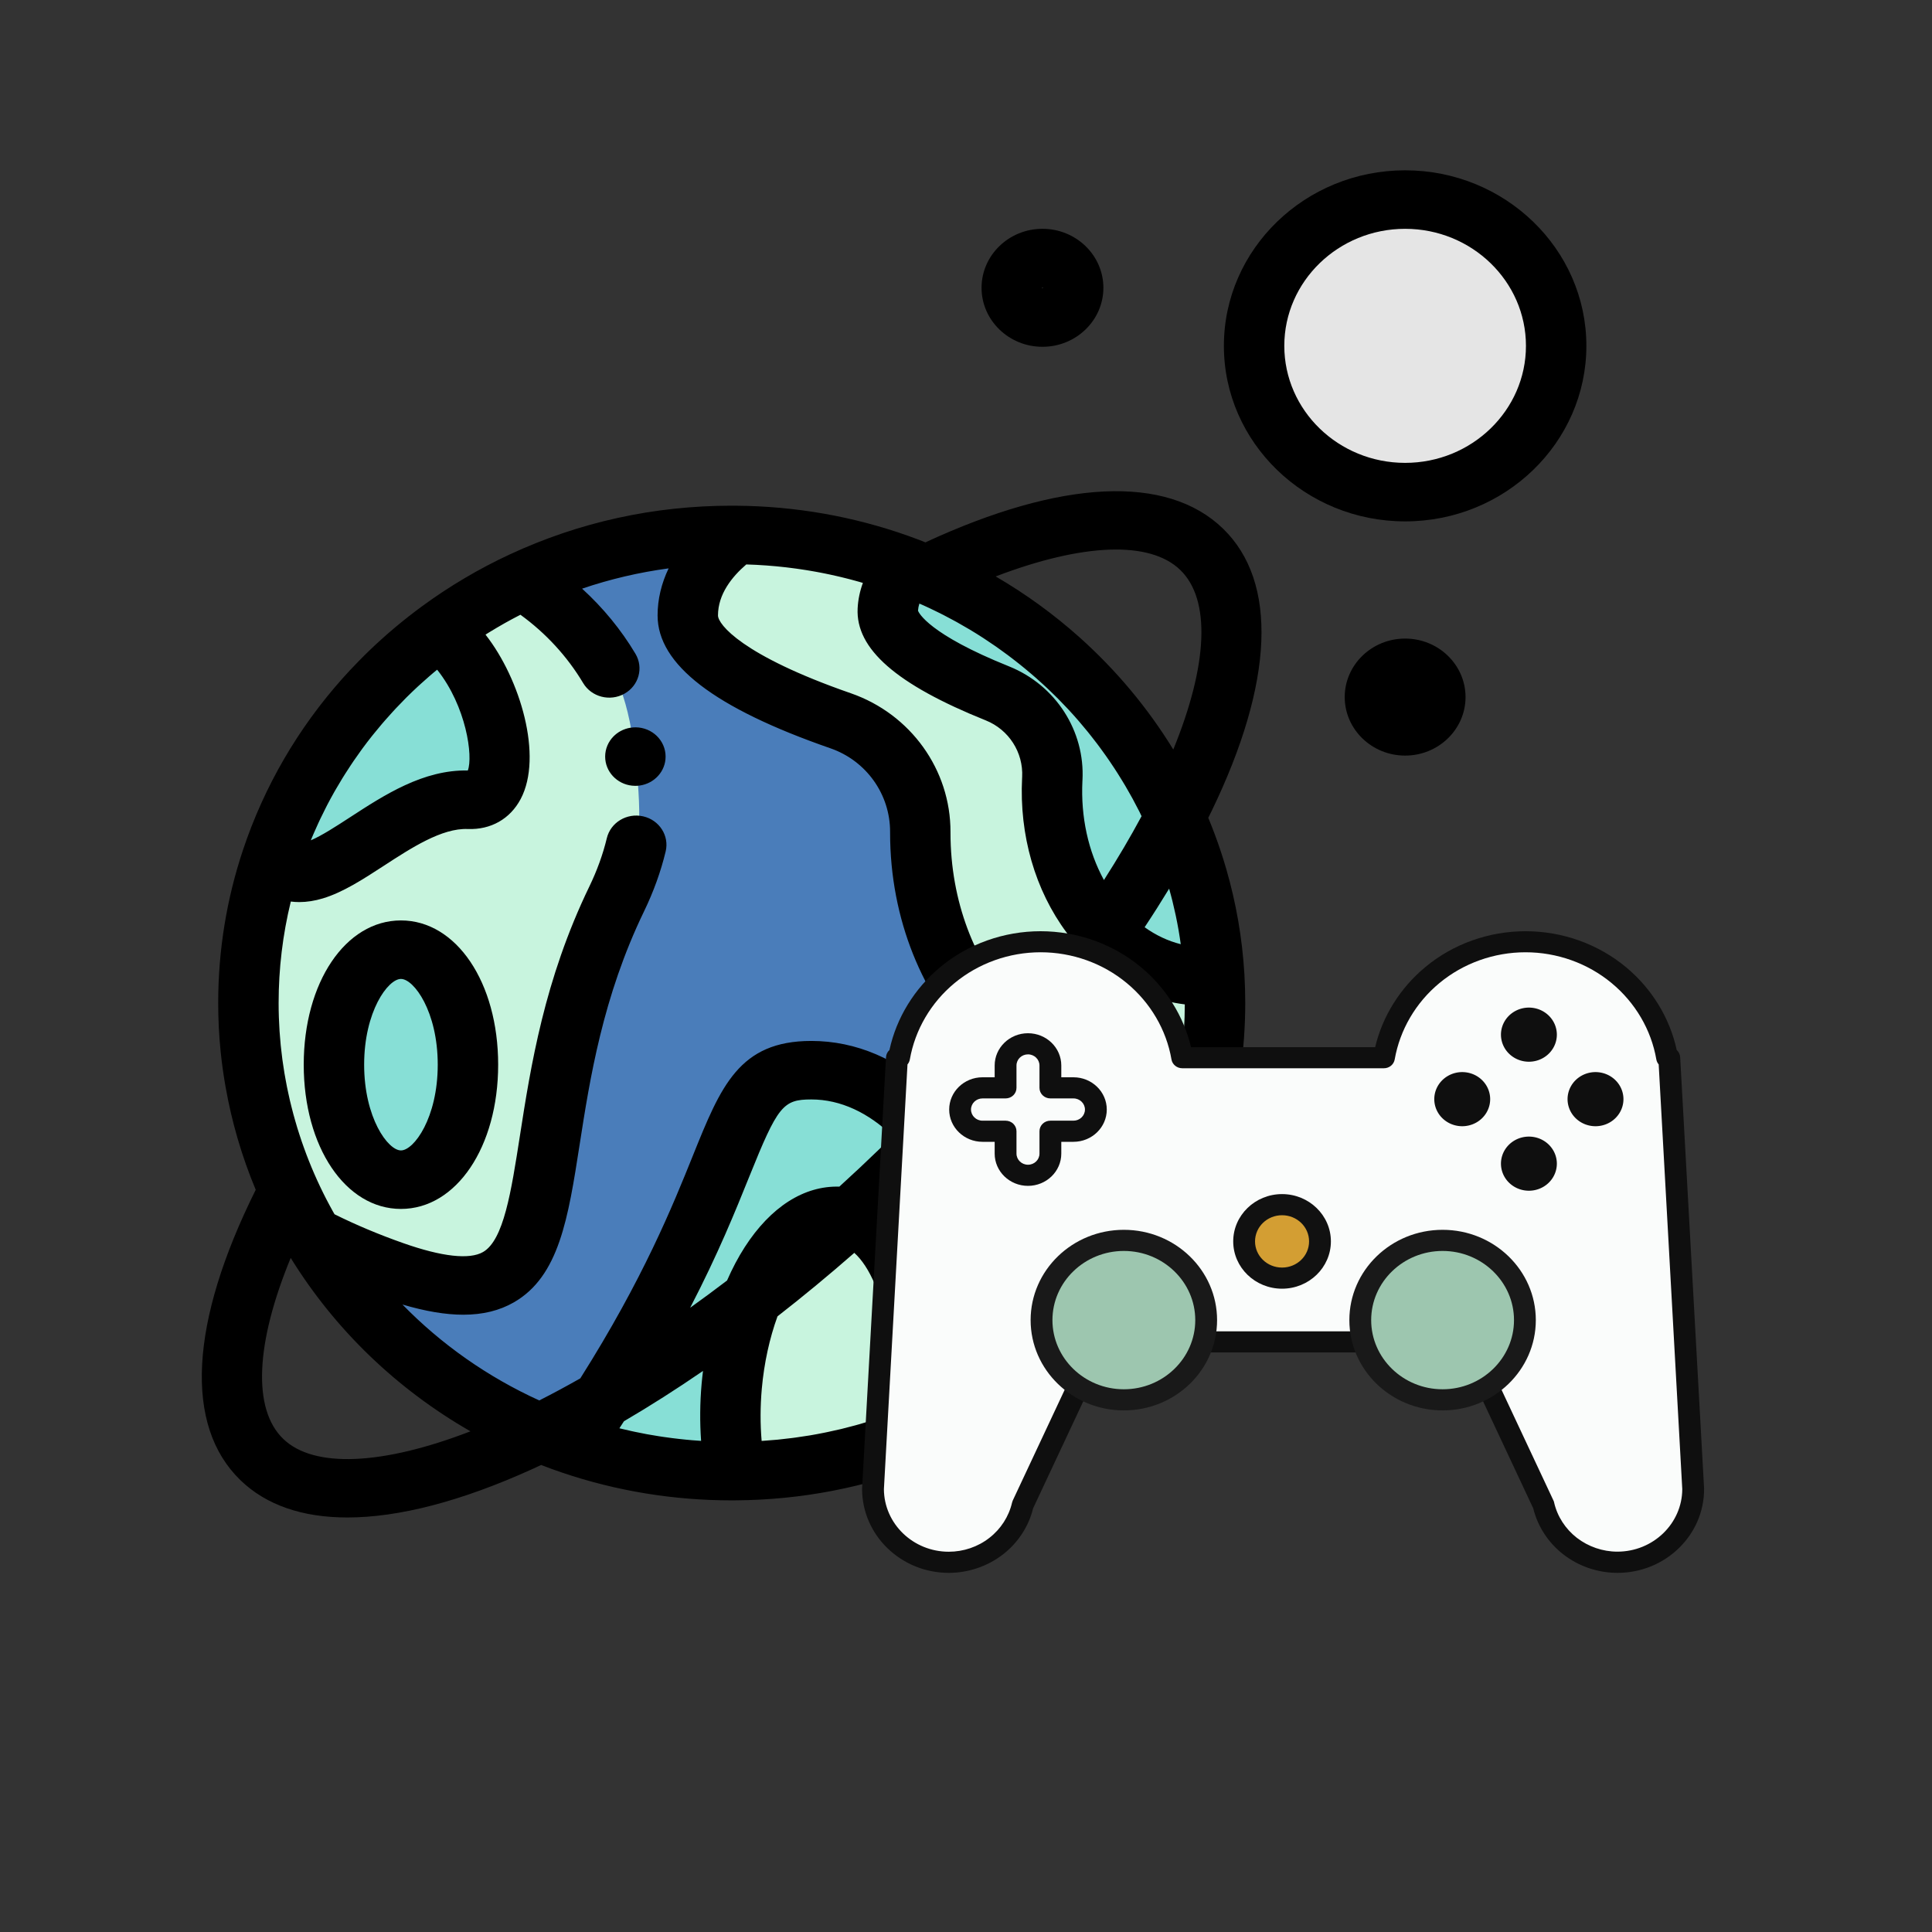 <svg xmlns="http://www.w3.org/2000/svg" xmlns:xlink="http://www.w3.org/1999/xlink" version="1.1" width="100" height="100" viewBox="0 0 100 100" xml:space="preserve">
<rect x="0" y="0" width="100" height="100" fill="#333333" stroke="none"/>
<desc>Created with Fabric.js 3.5.0</desc>
<defs>
</defs>
<rect x="0" y="0" width="100%" height="100%" fill="rgba(255,255,255,0)"/>
<g transform="matrix(0.127 0 0 0.123 50.002 49.982)" id="987317">
<g style="" vector-effect="non-scaling-stroke">
		<g transform="matrix(1 0 0 1 -450 -450)">
<rect style="stroke: none; stroke-width: 1; stroke-dasharray: none; stroke-linecap: butt; stroke-dashoffset: 0; stroke-linejoin: miter; stroke-miterlimit: 4; is-custom-font: none; font-file-url: none; fill: rgb(255,255,255); fill-rule: nonzero; opacity: 1;" x="-50" y="-50" rx="0" ry="0" width="100" height="100"/>
</g>
		<g transform="matrix(1.107 0 0 1.107 178.947 -260.823)" id="SVGRepo_iconCarrier">
<circle style="stroke: none; stroke-width: 1; stroke-dasharray: none; stroke-linecap: butt; stroke-dashoffset: 0; stroke-linejoin: miter; stroke-miterlimit: 4; is-custom-font: none; font-file-url: none; fill: rgb(229,229,229); fill-rule: nonzero; opacity: 1;" vector-effect="non-scaling-stroke" cx="0" cy="0" r="55.606"/>
</g>
		<g transform="matrix(1.107 0 0 1.107 -95.497 15.733)" id="SVGRepo_iconCarrier">
<path style="stroke: none; stroke-width: 1; stroke-dasharray: none; stroke-linecap: butt; stroke-dashoffset: 0; stroke-linejoin: miter; stroke-miterlimit: 4; is-custom-font: none; font-file-url: none; fill: rgb(74,125,186); fill-rule: nonzero; opacity: 1;" vector-effect="non-scaling-stroke" transform=" translate(-196.281, -316.437)" d="M 374.221 316.438 c 0 8.5 -0.598 16.872 -1.747 25.057 c -7.231 51.303 -36.34 95.578 -77.598 123.085 c -9.811 6.544 -20.31 12.14 -31.365 16.653 c -20.35 8.314 -42.592 12.965 -65.902 13.135 c -0.445 0.008 -0.882 0.008 -1.327 0.008 c -20.584 0 -40.352 -3.494 -58.745 -9.925 c -40.587 -14.186 -74.468 -42.673 -95.602 -79.418 c -15.011 -26.085 -23.593 -56.342 -23.593 -88.597 c 0 -19.129 3.017 -37.553 8.606 -54.822 c 11.331 -35.037 33.242 -65.319 61.972 -87.085 c 9.455 -7.174 19.655 -13.418 30.46 -18.602 c 23.278 -11.169 49.362 -17.43 76.902 -17.43 c 0.494 0 0.995 0 1.488 0.008 c 22.339 0.178 43.709 4.481 63.362 12.181 c 63.176 24.742 108.77 84.554 112.798 155.495 C 374.124 309.579 374.221 312.992 374.221 316.438 z" stroke-linecap="round"/>
</g>
		<g transform="matrix(1.107 0 0 1.107 -73.061 128.406)" id="SVGRepo_iconCarrier">
<path style="stroke: none; stroke-width: 1; stroke-dasharray: none; stroke-linecap: butt; stroke-dashoffset: 0; stroke-linejoin: miter; stroke-miterlimit: 4; is-custom-font: none; font-file-url: none; fill: rgb(135,223,214); fill-rule: nonzero; opacity: 1;" vector-effect="non-scaling-stroke" transform=" translate(-216.538, -418.17)" d="M 295.539 449.739 c 0 5.039 -0.227 9.989 -0.663 14.842 c -9.811 6.544 -20.31 12.14 -31.365 16.653 c -20.35 8.314 -42.592 12.965 -65.902 13.135 c -0.445 0.008 -0.882 0.008 -1.327 0.008 c -20.584 0 -40.352 -3.494 -58.745 -9.925 c 69.016 -103.665 52.112 -142.49 88.04 -142.49 C 264.222 341.964 295.539 390.217 295.539 449.739 z" stroke-linecap="round"/>
</g>
		<g transform="matrix(1.107 0 0 1.107 -5.918 -64.879)" id="SVGRepo_iconCarrier">
<path style="stroke: none; stroke-width: 1; stroke-dasharray: none; stroke-linecap: butt; stroke-dashoffset: 0; stroke-linejoin: miter; stroke-miterlimit: 4; is-custom-font: none; font-file-url: none; fill: rgb(200,244,222); fill-rule: nonzero; opacity: 1;" vector-effect="non-scaling-stroke" transform=" translate(-277.163, -243.649)" d="M 374.221 316.438 c 0 8.5 -0.598 16.872 -1.747 25.057 c -9.075 4.699 -19.023 7.296 -29.457 7.296 c -42.698 0 -77.315 -43.457 -77.315 -97.058 v -0.339 c 0.057 -18.869 -11.526 -35.863 -29.288 -42.236 c -25.567 -9.164 -56.31 -23.698 -56.31 -40.061 c 0 -11.509 6.584 -22.121 17.665 -30.59 c 22.339 0.178 43.709 4.481 63.362 12.181 c 63.176 24.742 108.77 84.554 112.798 155.495 C 374.124 309.579 374.221 312.992 374.221 316.438 z" stroke-linecap="round"/>
</g>
		<g transform="matrix(1.107 0 0 1.107 -57.262 159.055)" id="SVGRepo_iconCarrier">
<path style="stroke: none; stroke-width: 1; stroke-dasharray: none; stroke-linecap: butt; stroke-dashoffset: 0; stroke-linejoin: miter; stroke-miterlimit: 4; is-custom-font: none; font-file-url: none; fill: rgb(200,244,222); fill-rule: nonzero; opacity: 1;" vector-effect="non-scaling-stroke" transform=" translate(-230.802, -445.842)" d="M 265.322 468.026 c -0.388 4.537 -1.003 8.954 -1.812 13.208 c -20.35 8.314 -42.592 12.965 -65.902 13.135 c -1.787 -9.738 -2.321 -20.747 -1.327 -32.305 c 3.227 -37.375 21.296 -66.33 40.36 -64.681 C 255.706 399.026 268.549 430.658 265.322 468.026 z" stroke-linecap="round"/>
</g>
		<g transform="matrix(1.107 0 0 1.107 -212.858 -13.682)" id="SVGRepo_iconCarrier">
<path style="stroke: none; stroke-width: 1; stroke-dasharray: none; stroke-linecap: butt; stroke-dashoffset: 0; stroke-linejoin: miter; stroke-miterlimit: 4; is-custom-font: none; font-file-url: none; fill: rgb(200,244,222); fill-rule: nonzero; opacity: 1;" vector-effect="non-scaling-stroke" transform=" translate(-90.312, -289.876)" d="M 151.2 189.23 c -7.83 -13.559 -18.897 -25.013 -31.821 -33.302 c -10.805 5.185 -21.005 11.429 -30.46 18.604 c -28.729 21.765 -50.64 52.047 -61.972 87.086 c -5.59 17.268 -8.606 35.694 -8.606 54.822 c 0 32.255 8.581 62.513 23.594 88.597 c 9.56 5.112 19.541 9.464 29.651 13.135 c 76.166 27.671 39.802 -50.55 82.369 -141.364 c 3.228 -6.888 5.592 -13.747 7.171 -20.513 c 0 0 2.798 -5.886 -0.307 -33.5 S 151.2 189.23 151.2 189.23 z" stroke-linecap="round"/>
</g>
		<g transform="matrix(1.107 0 0 1.107 34.695 -81.652)" id="SVGRepo_iconCarrier">
<path style="stroke: none; stroke-width: 1; stroke-dasharray: none; stroke-linecap: butt; stroke-dashoffset: 0; stroke-linejoin: miter; stroke-miterlimit: 4; is-custom-font: none; font-file-url: none; fill: rgb(135,223,214); fill-rule: nonzero; opacity: 1;" vector-effect="non-scaling-stroke" transform=" translate(-313.833, -228.503)" d="M 373.93 306.182 c -1.901 0.146 -3.818 0.178 -5.751 0.081 c -31.706 -1.545 -55.824 -35.07 -53.883 -74.864 l 0.017 -0.259 c 0.728 -14.009 -7.255 -27.039 -20.213 -32.417 c -18.651 -7.733 -40.951 -19.638 -40.352 -31.794 c 0.291 -5.945 2.928 -11.453 7.384 -16.241 C 324.309 175.428 369.902 235.241 373.93 306.182 z" stroke-linecap="round"/>
</g>
		<g transform="matrix(1.107 0 0 1.107 -236.596 -90.246)" id="SVGRepo_iconCarrier">
<path style="stroke: none; stroke-width: 1; stroke-dasharray: none; stroke-linecap: butt; stroke-dashoffset: 0; stroke-linejoin: miter; stroke-miterlimit: 4; is-custom-font: none; font-file-url: none; fill: rgb(135,223,214); fill-rule: nonzero; opacity: 1;" vector-effect="non-scaling-stroke" transform=" translate(-68.878, -220.743)" d="M 99.579 239.171 c -29.207 -1.189 -56.803 42.673 -72.632 22.445 c 11.331 -35.037 33.242 -65.319 61.972 -87.085 c 2.637 2.402 5.145 5.104 7.473 8.081 C 112.222 202.839 117.43 239.907 99.579 239.171 z" stroke-linecap="round"/>
</g>
		<g transform="matrix(1.107 0 0 1.107 -230.307 41.67)" id="SVGRepo_iconCarrier">
<ellipse style="stroke: none; stroke-width: 1; stroke-dasharray: none; stroke-linecap: butt; stroke-dashoffset: 0; stroke-linejoin: miter; stroke-miterlimit: 4; is-custom-font: none; font-file-url: none; fill: rgb(135,223,214); fill-rule: nonzero; opacity: 1;" vector-effect="non-scaling-stroke" cx="0" cy="0" rx="24.667" ry="43.718"/>
</g>
		<g transform="matrix(1.107 0 0 1.107 -134.763 -87.977)" id="SVGRepo_iconCarrier">
<path style="stroke: none; stroke-width: 1; stroke-dasharray: none; stroke-linecap: butt; stroke-dashoffset: 0; stroke-linejoin: miter; stroke-miterlimit: 4; is-custom-font: none; font-file-url: none; fill: rgb(0,0,0); fill-rule: nonzero; opacity: 1;" vector-effect="non-scaling-stroke" transform=" translate(-160.825, -222.791)" d="M 160.877 211.668 c -1.232 0.017 -2.48 0.192 -3.679 0.606 c -0.663 0.228 -1.297 0.517 -1.896 0.86 c -0.948 0.54 -1.795 1.211 -2.527 1.98 c -1.905 1.996 -3.075 4.701 -3.075 7.677 c 0 5.734 4.338 10.454 9.912 11.056 c 0.399 0.044 0.802 0.067 1.208 0.067 c 0.542 0 1.09 -0.04 1.638 -0.121 c 5.369 -0.788 9.492 -5.414 9.492 -11.003 C 171.949 216.663 166.997 211.695 160.877 211.668 z" stroke-linecap="round"/>
</g>
		<g transform="matrix(1.107 0 0 1.107 -230.309 41.671)" id="SVGRepo_iconCarrier">
<path style="stroke: none; stroke-width: 1; stroke-dasharray: none; stroke-linecap: butt; stroke-dashoffset: 0; stroke-linejoin: miter; stroke-miterlimit: 4; is-custom-font: none; font-file-url: none; fill: rgb(0,0,0); fill-rule: nonzero; opacity: 1;" vector-effect="non-scaling-stroke" transform=" translate(-74.554, -339.854)" d="M 74.554 285.019 c -20.404 0 -35.79 23.574 -35.79 54.835 c 0 31.262 15.386 54.836 35.79 54.836 s 35.79 -23.574 35.79 -54.836 C 110.346 308.593 94.958 285.019 74.554 285.019 z M 74.554 372.448 c -4.775 0 -13.548 -12.375 -13.548 -32.594 c 0 -20.218 8.771 -32.593 13.548 -32.593 c 4.777 0 13.548 12.375 13.548 32.593 C 88.103 360.073 79.331 372.448 74.554 372.448 z" stroke-linecap="round"/>
</g>
		<g transform="matrix(1.107 0 0 1.107 -95.526 16.281)" id="SVGRepo_iconCarrier">
<path style="stroke: none; stroke-width: 1; stroke-dasharray: none; stroke-linecap: butt; stroke-dashoffset: 0; stroke-linejoin: miter; stroke-miterlimit: 4; is-custom-font: none; font-file-url: none; fill: rgb(0,0,0); fill-rule: nonzero; opacity: 1;" vector-effect="non-scaling-stroke" transform=" translate(-196.256, -316.931)" d="M 377.151 136.085 c -20.638 -20.638 -59.44 -18.743 -109.573 5.234 c -0.799 -0.326 -1.586 -0.672 -2.391 -0.988 c -0.008 -0.003 -0.014 -0.004 -0.022 -0.008 c -1.333 -0.523 -2.671 -1.03 -4.014 -1.519 c -20.252 -7.406 -41.519 -11.246 -63.211 -11.419 c -0.012 0 -0.024 0 -0.036 0 c -0.016 0 -0.031 -0.001 -0.047 -0.001 c -0.004 0 -0.009 0.001 -0.013 0.001 c -0.519 -0.008 -1.045 -0.009 -1.564 -0.009 c -28.605 0 -56.097 6.232 -81.713 18.524 c -11.396 5.468 -22.287 12.119 -32.365 19.765 c -6.807 5.158 -13.215 10.718 -19.197 16.644 c -1.292 1.28 -2.558 2.583 -3.81 3.898 c -1.164 1.222 -2.315 2.453 -3.445 3.703 c -0.934 1.035 -1.857 2.08 -2.768 3.134 c -16.368 18.953 -28.804 40.988 -36.617 65.146 c -6.069 18.751 -9.146 38.348 -9.146 58.246 c 0 6.203 0.305 12.389 0.909 18.531 c 0.439 4.466 1.05 8.907 1.802 13.321 c 2.288 13.419 6.012 26.549 11.107 39.143 c -24.352 50.536 -26.388 89.63 -5.626 110.391 c 9.461 9.461 22.82 14.176 39.37 14.175 c 18.902 -0.001 41.965 -6.153 68.114 -18.417 c 1.068 -0.5 2.142 -1.02 3.216 -1.539 c 2.559 1.023 5.144 1.994 7.755 2.906 c 20.018 6.999 41.017 10.547 62.415 10.547 c 0.444 0 0.881 -0.002 1.323 -0.009 c 0.001 0 0.001 0 0.002 0 c 0.027 0 0.054 0 0.082 0 c 0.018 0 0.037 -0.001 0.054 -0.001 c 0.002 0 0.004 0 0.007 0 c 0.092 -0.001 0.183 -0.004 0.276 -0.006 c 1.42 -0.013 2.838 -0.038 4.254 -0.081 c 0.013 -0.001 0.027 -0.001 0.041 -0.002 c 1.494 -0.047 2.984 -0.11 4.472 -0.191 c 0.032 -0.001 0.064 -0.004 0.097 -0.007 c 2.97 -0.162 5.93 -0.394 8.877 -0.695 c 0.061 -0.006 0.121 -0.014 0.182 -0.021 c 1.428 -0.147 2.853 -0.308 4.275 -0.487 c 0.081 -0.01 0.163 -0.023 0.245 -0.033 c 1.4 -0.178 2.797 -0.369 4.19 -0.579 c 0.206 -0.031 0.409 -0.069 0.615 -0.1 c 1.268 -0.196 2.535 -0.396 3.798 -0.617 c 0.433 -0.076 0.862 -0.163 1.292 -0.242 c 1.034 -0.188 2.07 -0.375 3.101 -0.579 c 0.668 -0.133 1.333 -0.284 2.001 -0.424 c 0.788 -0.167 1.579 -0.326 2.365 -0.502 c 1.078 -0.242 2.15 -0.503 3.223 -0.764 c 0.374 -0.091 0.748 -0.172 1.121 -0.266 c 8.675 -2.165 17.199 -4.954 25.537 -8.362 c 10.418 -4.254 20.502 -9.483 30.035 -15.556 c 1.105 -0.705 2.209 -1.413 3.299 -2.141 c 44.895 -29.934 74.945 -77.604 82.442 -130.794 c 1.23 -8.777 1.855 -17.726 1.855 -26.601 c 0 -3.622 -0.105 -7.285 -0.308 -10.888 c -0.783 -13.779 -3.072 -27.255 -6.728 -40.233 c -1.219 -4.326 -2.589 -8.597 -4.107 -12.806 c -0.758 -2.104 -1.554 -4.194 -2.385 -6.266 c -0.028 -0.069 -0.059 -0.136 -0.087 -0.205 c 0.396 -0.824 0.797 -1.65 1.182 -2.472 C 395.91 194.522 397.417 156.351 377.151 136.085 z M 361.424 151.814 c 11.26 11.26 10.219 35.94 -2.572 68.25 c -9.395 -15.824 -21.063 -30.244 -34.64 -42.76 c -9.381 -8.647 -19.671 -16.378 -30.751 -23.034 C 325.463 141.658 350.17 140.561 361.424 151.814 z M 284.418 449.738 c 0 2.828 -0.078 5.668 -0.231 8.487 c -0.571 0.355 -1.143 0.708 -1.718 1.055 c -0.346 0.209 -0.688 0.421 -1.035 0.627 c -1.102 0.656 -2.212 1.301 -3.33 1.931 c -0.186 0.106 -0.375 0.206 -0.561 0.308 c -0.245 0.137 -0.492 0.268 -0.737 0.404 c 0.731 -17.47 -1.754 -34.112 -7.16 -47.428 c -3.174 -7.818 -7.223 -14.176 -11.945 -18.929 c 3.012 -2.905 6.01 -5.849 8.992 -8.83 c 0.744 -0.745 1.48 -1.492 2.22 -2.24 C 278.493 402.391 284.418 425.171 284.418 449.738 z M 248.036 475.074 c -0.133 0.043 -0.268 0.082 -0.401 0.126 c -1.547 0.5 -3.102 0.972 -4.661 1.427 c -0.426 0.123 -0.853 0.248 -1.28 0.368 c -1.67 0.473 -3.345 0.925 -5.029 1.345 c -0.147 0.037 -0.295 0.069 -0.443 0.106 c -1.566 0.385 -3.137 0.741 -4.713 1.08 c -0.437 0.095 -0.874 0.188 -1.311 0.278 c -1.699 0.35 -3.402 0.683 -5.112 0.981 c -0.146 0.024 -0.294 0.046 -0.439 0.07 c -1.597 0.274 -3.2 0.518 -4.805 0.745 c -0.438 0.061 -0.877 0.122 -1.316 0.181 c -1.728 0.229 -3.461 0.44 -5.199 0.616 c -0.145 0.014 -0.289 0.024 -0.434 0.039 c -1.623 0.16 -3.251 0.29 -4.882 0.403 c -0.237 0.017 -0.474 0.031 -0.712 0.047 c -0.534 -6.389 -0.518 -13.116 0.062 -19.862 c 0.842 -9.748 2.859 -19.195 5.78 -27.491 c 9.466 -7.611 18.913 -15.675 28.275 -24.135 c 2.786 2.573 5.441 6.726 7.621 12.095 c 4.7 11.576 6.597 27.459 5.205 43.577 c 0 0.003 0 0.007 0 0.007 c -0.173 2.031 -0.399 4.058 -0.675 6.073 c -0.191 0.07 -0.383 0.141 -0.574 0.21 C 251.347 473.954 249.697 474.53 248.036 475.074 z M 181.663 482.622 c -0.724 -0.063 -1.447 -0.132 -2.17 -0.205 c -0.865 -0.087 -1.728 -0.182 -2.59 -0.283 c -0.823 -0.095 -1.645 -0.192 -2.464 -0.3 c -1.12 -0.147 -2.239 -0.302 -3.354 -0.473 c -0.584 -0.088 -1.167 -0.181 -1.749 -0.276 c -1.141 -0.186 -2.279 -0.383 -3.414 -0.591 c -0.335 -0.062 -0.67 -0.117 -1.003 -0.181 c -1.466 -0.279 -2.927 -0.582 -4.384 -0.902 c -0.389 -0.085 -0.777 -0.172 -1.167 -0.26 c -1.363 -0.308 -2.724 -0.629 -4.079 -0.973 c -0.12 -0.03 -0.24 -0.058 -0.36 -0.088 c 0.569 -0.9 1.122 -1.786 1.678 -2.675 c 9.599 -5.804 19.324 -12.198 29.104 -19.132 c -0.192 1.599 -0.368 3.206 -0.508 4.827 c -0.632 7.336 -0.686 14.683 -0.196 21.764 c -0.157 -0.01 -0.313 -0.023 -0.469 -0.033 C 183.577 482.777 182.618 482.704 181.663 482.622 z M 250.962 371.636 c -4.98 4.981 -10.005 9.843 -15.058 14.592 c -12.981 -0.394 -25.284 7.696 -34.817 22.974 c -2.419 3.876 -4.595 8.145 -6.526 12.708 c -4.532 3.569 -9.063 7.022 -13.583 10.362 c 10.344 -20.577 16.773 -37.049 21.781 -49.888 c 10.466 -26.836 12.386 -29.3 22.817 -29.3 c 10.847 0 21.118 5.122 29.955 13.938 C 254.023 368.561 252.5 370.098 250.962 371.636 z M 270.916 350.813 c -13.198 -12.996 -28.811 -19.971 -45.339 -19.971 c -26.589 0 -33.333 17.289 -43.54 43.46 c -7.501 19.234 -18.316 46.939 -41.501 84.807 c -5.087 2.982 -10.129 5.786 -15.11 8.392 c -18.962 -8.904 -36.037 -21.293 -50.369 -36.458 c 8.454 2.572 15.873 3.874 22.395 3.874 c 7.219 -0.001 13.357 -1.574 18.636 -4.711 c 16.652 -9.899 19.977 -31.943 24.186 -59.85 c 3.78 -25.064 8.484 -56.257 23.753 -88.83 c 3.479 -7.422 6.148 -15.061 7.932 -22.706 c 1.396 -5.981 -2.321 -11.962 -8.302 -13.358 c -5.98 -1.393 -11.962 2.321 -13.358 8.303 c -1.432 6.137 -3.59 12.301 -6.411 18.321 c -16.64 35.5 -21.612 68.466 -25.607 94.953 c -3.2 21.213 -5.962 39.533 -13.558 44.047 c -4.979 2.963 -15.125 1.795 -29.34 -3.369 c -8.93 -3.243 -17.437 -6.933 -25.335 -10.987 c -0.191 -0.348 -0.388 -0.693 -0.577 -1.043 c -0.4 -0.74 -0.792 -1.485 -1.181 -2.231 c -0.433 -0.831 -0.861 -1.664 -1.28 -2.502 c -0.376 -0.754 -0.745 -1.509 -1.11 -2.269 c -0.405 -0.843 -0.803 -1.689 -1.193 -2.538 c -0.351 -0.765 -0.698 -1.532 -1.038 -2.303 c -0.377 -0.855 -0.746 -1.713 -1.109 -2.573 c -0.327 -0.775 -0.648 -1.551 -0.963 -2.331 c -0.35 -0.869 -0.692 -1.742 -1.028 -2.617 c -0.3 -0.782 -0.598 -1.565 -0.886 -2.351 c -0.324 -0.882 -0.635 -1.767 -0.943 -2.655 c -0.275 -0.79 -0.547 -1.579 -0.811 -2.373 c -0.296 -0.894 -0.578 -1.793 -0.86 -2.692 c -0.248 -0.794 -0.496 -1.588 -0.732 -2.387 c -0.268 -0.908 -0.522 -1.821 -0.775 -2.733 c -0.221 -0.798 -0.445 -1.597 -0.654 -2.398 c -0.241 -0.921 -0.465 -1.847 -0.691 -2.773 c -0.195 -0.801 -0.393 -1.599 -0.575 -2.401 c -0.212 -0.936 -0.408 -1.877 -0.605 -2.816 c -0.168 -0.8 -0.34 -1.598 -0.496 -2.4 c -0.186 -0.953 -0.35 -1.912 -0.519 -2.868 c -0.14 -0.794 -0.287 -1.587 -0.415 -2.383 c -0.158 -0.979 -0.294 -1.961 -0.434 -2.942 c -0.112 -0.781 -0.232 -1.559 -0.334 -2.341 c -0.13 -1.014 -0.237 -2.032 -0.349 -3.048 c -0.083 -0.754 -0.177 -1.506 -0.249 -2.262 c -0.103 -1.069 -0.18 -2.142 -0.262 -3.213 c -0.054 -0.71 -0.121 -1.415 -0.167 -2.124 c -0.077 -1.192 -0.125 -2.388 -0.176 -3.583 c -0.026 -0.591 -0.065 -1.181 -0.083 -1.772 c -0.058 -1.788 -0.088 -3.58 -0.088 -5.372 c 0 -13.081 1.507 -26.007 4.484 -38.584 c 1.016 0.132 2.052 0.207 3.106 0.207 c 2.789 0 5.704 -0.465 8.707 -1.405 c 7.449 -2.332 14.724 -7.217 22.428 -12.389 c 10.032 -6.737 21.381 -14.409 30.939 -13.983 c 8.459 0.324 15.553 -3.811 19.449 -11.404 c 8.289 -16.157 -0.127 -45.643 -12.941 -62.482 c 0.284 -0.183 0.558 -0.38 0.843 -0.562 c 0.286 -0.183 0.576 -0.361 0.863 -0.543 c 1.565 -0.989 3.145 -1.953 4.741 -2.888 c 0.221 -0.13 0.44 -0.264 0.662 -0.394 c 1.713 -0.994 3.446 -1.95 5.191 -2.88 c 0.185 -0.099 0.37 -0.196 0.556 -0.294 c 9.352 7.002 17.259 15.877 23.077 25.952 c 3.072 5.319 9.875 7.141 15.193 4.069 c 5.319 -3.073 7.141 -9.875 4.069 -15.193 c -5.281 -9.146 -11.934 -17.498 -19.641 -24.75 c 10.345 -3.629 20.984 -6.203 31.857 -7.709 c -2.661 5.735 -4.063 11.758 -4.063 17.886 c 0 18.643 20.829 35.171 63.675 50.528 c 13.156 4.721 21.966 17.475 21.923 31.769 v 0.339 c 0 32.951 12.11 62.504 31.166 82.362 C 281.002 339.639 276.056 345.216 270.916 350.813 z M 41.669 253.688 c 0.242 -0.598 0.494 -1.192 0.743 -1.787 c 0.514 -1.228 1.042 -2.45 1.584 -3.663 c 0.272 -0.611 0.545 -1.22 0.825 -1.826 c 0.603 -1.307 1.226 -2.601 1.862 -3.89 c 0.224 -0.453 0.438 -0.911 0.666 -1.362 c 0.863 -1.71 1.755 -3.405 2.675 -5.08 c 0.218 -0.396 0.448 -0.785 0.668 -1.181 c 0.723 -1.29 1.459 -2.572 2.215 -3.842 c 0.34 -0.573 0.69 -1.139 1.036 -1.707 c 0.682 -1.113 1.377 -2.219 2.084 -3.315 c 0.359 -0.557 0.718 -1.115 1.084 -1.668 c 0.821 -1.239 1.662 -2.464 2.516 -3.682 c 0.255 -0.361 0.499 -0.73 0.757 -1.09 c 1.111 -1.555 2.25 -3.092 3.415 -4.61 c 0.306 -0.397 0.623 -0.786 0.932 -1.182 c 0.885 -1.132 1.782 -2.254 2.697 -3.363 c 0.419 -0.509 0.845 -1.013 1.272 -1.517 c 0.861 -1.019 1.735 -2.026 2.62 -3.025 c 0.42 -0.474 0.839 -0.95 1.264 -1.418 c 1.089 -1.199 2.196 -2.382 3.322 -3.551 c 0.219 -0.227 0.432 -0.462 0.652 -0.688 c 1.352 -1.389 2.735 -2.754 4.138 -4.099 c 0.377 -0.36 0.764 -0.714 1.144 -1.071 c 1.049 -0.986 2.107 -1.963 3.184 -2.923 c 0.487 -0.436 0.979 -0.867 1.472 -1.298 c 0.438 -0.383 0.889 -0.754 1.331 -1.133 c 10.736 13.912 13.285 32.951 11.296 38.317 c -16.404 -0.335 -30.706 9.288 -43.337 17.768 c -5.319 3.571 -10.388 6.974 -14.468 8.781 C 41.44 254.285 41.549 253.984 41.669 253.688 z M 276.824 251.732 v -0.305 c 0.07 -23.652 -14.659 -44.845 -36.657 -52.739 c -40.149 -14.391 -48.941 -26.241 -48.941 -29.591 c 0 -8.095 5.16 -14.73 10.419 -19.39 c 1.22 0.038 2.439 0.088 3.656 0.152 c 0.216 0.012 0.43 0.028 0.645 0.041 c 1.015 0.058 2.031 0.119 3.044 0.196 c 0.426 0.032 0.851 0.072 1.277 0.108 c 0.8 0.067 1.599 0.132 2.397 0.209 c 0.497 0.048 0.993 0.106 1.49 0.158 c 0.723 0.077 1.446 0.153 2.168 0.239 c 0.529 0.064 1.058 0.135 1.586 0.204 c 0.687 0.088 1.375 0.177 2.06 0.275 c 0.546 0.077 1.091 0.161 1.636 0.244 c 0.665 0.101 1.33 0.205 1.993 0.313 c 0.557 0.092 1.113 0.189 1.669 0.286 c 0.648 0.115 1.297 0.23 1.944 0.35 c 0.563 0.106 1.124 0.215 1.685 0.326 c 0.639 0.127 1.278 0.257 1.916 0.391 c 0.563 0.118 1.125 0.24 1.686 0.364 c 0.635 0.141 1.269 0.287 1.902 0.435 c 0.558 0.13 1.118 0.262 1.675 0.398 c 0.635 0.157 1.269 0.317 1.903 0.482 c 0.553 0.142 1.105 0.285 1.657 0.433 c 0.635 0.17 1.269 0.348 1.903 0.527 c 0.545 0.155 1.09 0.305 1.633 0.465 c 0.468 0.137 0.934 0.281 1.4 0.423 c -1.113 3.133 -1.769 6.371 -1.93 9.662 c -0.758 15.407 14.24 28.949 47.196 42.612 c 8.468 3.514 13.836 12.156 13.372 21.514 l -0.012 0.191 c -0.003 0.052 -0.006 0.106 -0.009 0.158 c -1.061 21.752 4.764 42.639 16.405 58.813 c 0.1 0.139 0.207 0.268 0.308 0.406 c -6.103 8.769 -12.758 17.726 -19.967 26.815 C 285.801 301.119 276.824 277.768 276.824 251.732 z M 316.458 200.791 c 1.012 1.053 2.004 2.126 2.987 3.205 c 0.267 0.295 0.544 0.579 0.81 0.874 c 1.228 1.367 2.431 2.756 3.613 4.16 c 0.408 0.486 0.802 0.984 1.204 1.474 c 0.777 0.946 1.553 1.892 2.308 2.854 c 0.465 0.591 0.916 1.192 1.372 1.789 c 0.673 0.881 1.343 1.763 1.998 2.657 c 0.468 0.637 0.925 1.282 1.385 1.926 c 0.623 0.875 1.24 1.754 1.846 2.641 c 0.452 0.662 0.899 1.326 1.34 1.994 c 0.593 0.895 1.176 1.796 1.752 2.702 c 0.425 0.669 0.85 1.338 1.264 2.014 c 0.578 0.939 1.141 1.885 1.7 2.836 c 0.385 0.654 0.774 1.305 1.15 1.964 c 0.593 1.039 1.164 2.087 1.735 3.138 c 0.317 0.583 0.643 1.161 0.952 1.748 c 0.765 1.451 1.506 2.915 2.229 4.387 c 0.096 0.197 0.2 0.389 0.295 0.585 c 0.268 0.55 0.513 1.113 0.774 1.667 c -4.066 7.816 -8.685 15.928 -13.856 24.277 c -5.786 -10.924 -8.574 -24.01 -7.921 -37.67 l 0.012 -0.177 c 0.002 -0.041 0.004 -0.081 0.007 -0.122 c 0.974 -18.757 -9.898 -36.144 -27.059 -43.267 c -29.55 -12.251 -33.209 -20.366 -33.494 -21.144 c 0.058 -0.909 0.23 -1.816 0.514 -2.719 c 0.539 0.247 1.082 0.487 1.619 0.74 c 0.703 0.329 1.406 0.661 2.103 0.999 c 1.046 0.508 2.082 1.032 3.115 1.56 c 0.669 0.344 1.341 0.682 2.005 1.034 c 1.081 0.573 2.148 1.163 3.213 1.758 c 0.594 0.331 1.193 0.654 1.783 0.993 c 1.297 0.745 2.577 1.514 3.85 2.292 c 0.339 0.207 0.685 0.403 1.022 0.613 c 1.595 0.99 3.168 2.006 4.725 3.046 c 0.483 0.323 0.954 0.661 1.434 0.989 c 1.072 0.732 2.141 1.468 3.194 2.224 c 0.602 0.434 1.193 0.879 1.788 1.32 c 0.913 0.674 1.824 1.351 2.721 2.044 c 0.628 0.485 1.249 0.979 1.869 1.471 c 0.849 0.673 1.693 1.352 2.528 2.042 c 0.624 0.516 1.242 1.038 1.858 1.56 c 0.816 0.695 1.625 1.398 2.427 2.107 c 0.604 0.534 1.207 1.07 1.802 1.611 c 0.805 0.733 1.598 1.478 2.388 2.225 c 0.566 0.536 1.135 1.07 1.695 1.614 c 0.827 0.807 1.639 1.628 2.45 2.451 C 315.465 199.785 315.969 200.281 316.458 200.791 z M 358.539 277.684 c 0.292 1.223 0.562 2.454 0.826 3.686 c 0.133 0.617 0.277 1.23 0.404 1.849 c 0.371 1.827 0.716 3.66 1.026 5.504 c 0.014 0.087 0.028 0.173 0.042 0.26 c 0.281 1.688 0.529 3.384 0.76 5.086 c -4.691 -1.213 -9.168 -3.395 -13.298 -6.45 c 3.161 -4.918 6.164 -9.807 9.022 -14.663 c 0.231 0.856 0.457 1.714 0.676 2.573 C 358.179 276.248 358.367 276.963 358.539 277.684 z M 335.828 306.078 c 8.221 5.914 17.464 9.624 27.263 10.871 c -0.004 1.591 -0.033 3.185 -0.083 4.779 c -0.017 0.526 -0.04 1.051 -0.061 1.577 c -0.053 1.309 -0.122 2.617 -0.206 3.924 c -0.033 0.52 -0.063 1.041 -0.101 1.56 c -0.127 1.733 -0.272 3.463 -0.453 5.189 c -6.191 2.451 -12.616 3.69 -19.17 3.69 c -9.152 0 -17.874 -2.426 -25.809 -6.804 C 323.772 322.596 329.994 314.318 335.828 306.078 z M 31.14 482.096 c -11.361 -11.36 -10.148 -36.37 2.774 -68.773 c 16.33 27.32 39.151 49.927 66.186 65.917 C 67.68 492.16 42.402 493.359 31.14 482.096 z M 306.458 441.692 c -1.232 -27.491 -8.749 -53.22 -21.51 -73.294 c 6.211 -6.701 12.221 -13.453 18.012 -20.234 c 12.032 7.509 25.647 11.748 40.056 11.748 c 4.985 0 9.906 -0.504 14.742 -1.491 C 349.395 390.617 331.494 419.657 306.458 441.692 z" stroke-linecap="round"/>
</g>
		<g transform="matrix(1.107 0 0 1.107 178.954 -260.822)" id="SVGRepo_iconCarrier">
<path style="stroke: none; stroke-width: 1; stroke-dasharray: none; stroke-linecap: butt; stroke-dashoffset: 0; stroke-linejoin: miter; stroke-miterlimit: 4; is-custom-font: none; font-file-url: none; fill: rgb(0,0,0); fill-rule: nonzero; opacity: 1;" vector-effect="non-scaling-stroke" transform=" translate(-444.087, -66.727)" d="M 444.087 0 c -36.793 0 -66.727 29.934 -66.727 66.727 s 29.934 66.727 66.727 66.727 s 66.727 -29.934 66.727 -66.727 S 480.88 0 444.087 0 z M 444.087 111.212 c -24.529 0 -44.485 -19.956 -44.485 -44.485 s 19.956 -44.485 44.485 -44.485 s 44.485 19.956 44.485 44.485 S 468.615 111.212 444.087 111.212 z" stroke-linecap="round"/>
</g>
		<g transform="matrix(1.107 0 0 1.107 178.955 -113.018)" id="SVGRepo_iconCarrier">
<path style="stroke: none; stroke-width: 1; stroke-dasharray: none; stroke-linecap: butt; stroke-dashoffset: 0; stroke-linejoin: miter; stroke-miterlimit: 4; is-custom-font: none; font-file-url: none; fill: rgb(0,0,0); fill-rule: nonzero; opacity: 1;" vector-effect="non-scaling-stroke" transform=" translate(-444.087, -200.182)" d="M 444.087 177.94 c -12.264 0 -22.242 9.978 -22.242 22.242 c 0 12.264 9.978 22.242 22.242 22.242 s 22.242 -9.978 22.242 -22.242 C 466.329 187.918 456.351 177.94 444.087 177.94 z" stroke-linecap="round"/>
</g>
		<g transform="matrix(1.107 0 0 1.107 31.151 -285.249)" id="SVGRepo_iconCarrier">
<path style="stroke: none; stroke-width: 1; stroke-dasharray: none; stroke-linecap: butt; stroke-dashoffset: 0; stroke-linejoin: miter; stroke-miterlimit: 4; is-custom-font: none; font-file-url: none; fill: rgb(0,0,0); fill-rule: nonzero; opacity: 1;" vector-effect="non-scaling-stroke" transform=" translate(-310.632, -44.67)" d="M 310.632 67.098 c 12.367 0 22.428 -10.061 22.428 -22.427 c 0 -12.367 -10.061 -22.428 -22.428 -22.428 s -22.428 10.061 -22.428 22.428 C 288.204 57.036 298.265 67.098 310.632 67.098 z M 310.632 44.485 c 0.102 0 0.186 0.083 0.186 0.186 c 0 0.205 -0.371 0.205 -0.371 0 C 310.446 44.568 310.53 44.485 310.632 44.485 z" stroke-linecap="round"/>
</g>
		<g transform="matrix(0.342 0 0 0.342 129.234 120.482)" id="SVGRepo_iconCarrier">
<path style="stroke: none; stroke-width: 1; stroke-dasharray: none; stroke-linecap: butt; stroke-dashoffset: 0; stroke-linejoin: miter; stroke-miterlimit: 4; is-custom-font: none; font-file-url: none; fill: rgb(250,252,251); fill-rule: nonzero; opacity: 1;" vector-effect="non-scaling-stroke" transform=" translate(-512.35, -510.95)" d="M 972.7 271.9 h -2.6 c -13.6 -81 -83.9 -142.7 -168.7 -142.7 c -84.8 0 -155.1 61.8 -168.7 142.7 H 392.1 c -13.6 -81 -83.9 -142.7 -168.7 -142.7 c -84.8 0 -155.1 61.8 -168.7 142.7 h -2.6 L 23.6 802.4 c 0 49.9 40.4 90.3 90.3 90.3 c 42.3 0 78.9 -29.3 88.1 -70.5 l 91.1 -200.6 h 438.5 l 91.1 200.6 c 9.3 41.2 45.9 70.5 88.1 70.5 c 49.9 0 90.3 -40.4 90.3 -90.3 l -28.4 -530.5 z" stroke-linecap="round"/>
</g>
		<g transform="matrix(0.342 0 0 0.342 129.216 120.516)" id="SVGRepo_iconCarrier">
<path style="stroke: none; stroke-width: 1; stroke-dasharray: none; stroke-linecap: butt; stroke-dashoffset: 0; stroke-linejoin: miter; stroke-miterlimit: 4; is-custom-font: none; font-file-url: none; fill: rgb(15,15,15); fill-rule: nonzero; opacity: 1;" vector-effect="non-scaling-stroke" transform=" translate(-512.3, -511.05)" d="M 910.9 905.8 c -23.4 0 -46.3 -8 -64.6 -22.7 c -17.9 -14.3 -30.6 -34.4 -35.9 -56.7 l -87.1 -191.8 H 301.5 l -87.1 191.8 c -5.3 22.3 -18 42.4 -35.9 56.7 c -18.3 14.6 -41.2 22.7 -64.6 22.7 c -57 0 -103.3 -46.4 -103.3 -103.3 v -0.7 l 28.5 -530.5 c 0.2 -3.5 1.7 -6.6 4.1 -8.8 c 8.3 -39.6 29.7 -75.6 60.6 -102.1 c 33.2 -28.5 75.7 -44.1 119.5 -44.1 s 86.3 15.7 119.5 44.1 c 30 25.7 51 60.4 59.8 98.6 H 622 c 8.8 -38.2 29.8 -72.9 59.8 -98.6 c 33.2 -28.5 75.7 -44.1 119.5 -44.1 s 86.3 15.7 119.5 44.1 c 30.9 26.5 52.3 62.5 60.6 102.1 c 2.4 2.2 3.9 5.3 4.1 8.8 l 28.5 530.5 v 0.7 c 0.2 56.9 -46.2 103.3 -103.1 103.3 z M 293.1 608.6 h 438.5 c 5.1 0 9.7 3 11.8 7.6 l 91.1 200.6 c 0.4 0.8 0.7 1.7 0.8 2.5 c 3.8 17.1 13.5 32.5 27.1 43.4 c 13.7 10.9 30.8 17 48.3 17 c 42.5 0 77.2 -34.5 77.3 -77 l -28.1 -522.5 c -1.4 -1.7 -2.4 -3.8 -2.8 -6.1 c -6.1 -36.5 -25.1 -69.9 -53.3 -94 c -28.5 -24.4 -65 -37.9 -102.6 -37.9 c -37.6 0 -74.1 13.5 -102.6 37.9 c -28.2 24.1 -47.1 57.5 -53.3 94 c -1.1 6.3 -6.5 10.8 -12.8 10.8 H 392.1 c -6.3 0 -11.8 -4.6 -12.8 -10.8 c -6.1 -36.5 -25.1 -69.9 -53.3 -94 c -28.5 -24.4 -65 -37.9 -102.6 -37.9 c -37.6 0 -74.1 13.5 -102.6 37.9 c -28.2 24.1 -47.1 57.5 -53.3 94 c -0.4 2.3 -1.4 4.4 -2.8 6.1 L 36.6 802.8 c 0.2 42.5 34.8 77 77.3 77 c 17.5 0 34.7 -6 48.3 -17 c 13.7 -10.9 23.3 -26.4 27.1 -43.4 c 0.2 -0.9 0.5 -1.7 0.8 -2.5 l 91.1 -200.6 c 2.2 -4.7 6.8 -7.7 11.9 -7.7 z" stroke-linecap="round"/>
</g>
		<g transform="matrix(0.342 0 0 0.342 64.319 149.161)" id="SVGRepo_iconCarrier">
<path style="stroke: none; stroke-width: 1; stroke-dasharray: none; stroke-linecap: butt; stroke-dashoffset: 0; stroke-linejoin: miter; stroke-miterlimit: 4; is-custom-font: none; font-file-url: none; fill: rgb(157,198,175); fill-rule: nonzero; opacity: 1;" vector-effect="non-scaling-stroke" transform=" translate(-322.4, -594.8)" d="M 322.4 594.8 m -98.1 0 a 98.1 98.1 0 1 0 196.2 0 a 98.1 98.1 0 1 0 -196.2 0 Z" stroke-linecap="round"/>
</g>
		<g transform="matrix(0.342 0 0 0.342 64.318 149.16)" id="SVGRepo_iconCarrier">
<path style="stroke: none; stroke-width: 1; stroke-dasharray: none; stroke-linecap: butt; stroke-dashoffset: 0; stroke-linejoin: miter; stroke-miterlimit: 4; is-custom-font: none; font-file-url: none; fill: rgb(25,25,25); fill-rule: nonzero; opacity: 1;" vector-effect="non-scaling-stroke" transform=" translate(-322.4, -594.8)" d="M 322.4 705.9 c -61.3 0 -111.1 -49.8 -111.1 -111.1 s 49.8 -111.1 111.1 -111.1 s 111.1 49.8 111.1 111.1 s -49.8 111.1 -111.1 111.1 z m 0 -196.2 c -46.9 0 -85.1 38.2 -85.1 85.1 s 38.2 85.1 85.1 85.1 c 46.9 0 85.1 -38.2 85.1 -85.1 s -38.2 -85.1 -85.1 -85.1 z" stroke-linecap="round"/>
</g>
		<g transform="matrix(0.342 0 0 0.342 194.222 149.161)" id="SVGRepo_iconCarrier">
<path style="stroke: none; stroke-width: 1; stroke-dasharray: none; stroke-linecap: butt; stroke-dashoffset: 0; stroke-linejoin: miter; stroke-miterlimit: 4; is-custom-font: none; font-file-url: none; fill: rgb(157,198,175); fill-rule: nonzero; opacity: 1;" vector-effect="non-scaling-stroke" transform=" translate(-702.4, -594.8)" d="M 702.4 594.8 m -98.1 0 a 98.1 98.1 0 1 0 196.2 0 a 98.1 98.1 0 1 0 -196.2 0 Z" stroke-linecap="round"/>
</g>
		<g transform="matrix(0.342 0 0 0.342 194.221 149.16)" id="SVGRepo_iconCarrier">
<path style="stroke: none; stroke-width: 1; stroke-dasharray: none; stroke-linecap: butt; stroke-dashoffset: 0; stroke-linejoin: miter; stroke-miterlimit: 4; is-custom-font: none; font-file-url: none; fill: rgb(25,25,25); fill-rule: nonzero; opacity: 1;" vector-effect="non-scaling-stroke" transform=" translate(-702.4, -594.8)" d="M 702.4 705.9 c -61.3 0 -111.1 -49.8 -111.1 -111.1 s 49.8 -111.1 111.1 -111.1 s 111.1 49.8 111.1 111.1 s -49.9 111.1 -111.1 111.1 z m 0 -196.2 c -46.9 0 -85.1 38.2 -85.1 85.1 s 38.2 85.1 85.1 85.1 s 85.1 -38.2 85.1 -85.1 s -38.2 -85.1 -85.1 -85.1 z" stroke-linecap="round"/>
</g>
		<g transform="matrix(0.342 0 0 0.342 128.794 116.038)" id="SVGRepo_iconCarrier">
<path style="stroke: none; stroke-width: 1; stroke-dasharray: none; stroke-linecap: butt; stroke-dashoffset: 0; stroke-linejoin: miter; stroke-miterlimit: 4; is-custom-font: none; font-file-url: none; fill: rgb(211,158,51); fill-rule: nonzero; opacity: 1;" vector-effect="non-scaling-stroke" transform=" translate(-511, -497.9)" d="M 511 497.9 m -45.2 0 a 45.2 45.2 0 1 0 90.4 0 a 45.2 45.2 0 1 0 -90.4 0 Z" stroke-linecap="round"/>
</g>
		<g transform="matrix(0.342 0 0 0.342 128.794 116.037)" id="SVGRepo_iconCarrier">
<path style="stroke: none; stroke-width: 1; stroke-dasharray: none; stroke-linecap: butt; stroke-dashoffset: 0; stroke-linejoin: miter; stroke-miterlimit: 4; is-custom-font: none; font-file-url: none; fill: rgb(17,17,17); fill-rule: nonzero; opacity: 1;" vector-effect="non-scaling-stroke" transform=" translate(-511, -497.9)" d="M 511 556.1 c -32.1 0 -58.2 -26.1 -58.2 -58.2 s 26.1 -58.2 58.2 -58.2 s 58.2 26.1 58.2 58.2 s -26.1 58.2 -58.2 58.2 z m 0 -90.4 c -17.8 0 -32.2 14.4 -32.2 32.2 s 14.4 32.2 32.2 32.2 c 17.8 0 32.2 -14.4 32.2 -32.2 s -14.4 -32.2 -32.2 -32.2 z" stroke-linecap="round"/>
</g>
		<g transform="matrix(0.342 0 0 0.342 25.246 60.554)" id="SVGRepo_iconCarrier">
<path style="stroke: none; stroke-width: 1; stroke-dasharray: none; stroke-linecap: butt; stroke-dashoffset: 0; stroke-linejoin: miter; stroke-miterlimit: 4; is-custom-font: none; font-file-url: none; fill: rgb(250,252,251); fill-rule: nonzero; opacity: 1;" vector-effect="non-scaling-stroke" transform=" translate(-208.1, -335.6)" d="M 262.3 308.9 h -27.5 v -27.5 c 0 -14.7 -12 -26.7 -26.7 -26.7 s -26.7 12 -26.7 26.7 v 27.5 h -27.5 c -14.7 0 -26.7 12 -26.7 26.7 s 12 26.7 26.7 26.7 h 27.5 v 27.5 c 0 14.7 12 26.7 26.7 26.7 s 26.7 -12 26.7 -26.7 v -27.5 h 27.5 c 14.7 0 26.7 -12 26.7 -26.7 s -12 -26.7 -26.7 -26.7 z" stroke-linecap="round"/>
</g>
		<g transform="matrix(0.342 0 0 0.342 25.245 60.553)" id="SVGRepo_iconCarrier">
<path style="stroke: none; stroke-width: 1; stroke-dasharray: none; stroke-linecap: butt; stroke-dashoffset: 0; stroke-linejoin: miter; stroke-miterlimit: 4; is-custom-font: none; font-file-url: none; fill: rgb(15,15,15); fill-rule: nonzero; opacity: 1;" vector-effect="non-scaling-stroke" transform=" translate(-208.1, -335.6)" d="M 208.1 429.5 c -21.9 0 -39.7 -17.8 -39.7 -39.7 v -14.5 h -14.5 c -21.9 0 -39.7 -17.8 -39.7 -39.7 c 0 -21.9 17.8 -39.7 39.7 -39.7 h 14.5 v -14.5 c 0 -21.9 17.8 -39.7 39.7 -39.7 s 39.7 17.8 39.7 39.7 v 14.5 h 14.5 c 21.9 0 39.7 17.8 39.7 39.7 c 0 21.9 -17.8 39.7 -39.7 39.7 h -14.5 v 14.5 c 0 21.9 -17.8 39.7 -39.7 39.7 z m -54.2 -107.6 c -7.5 0 -13.7 6.1 -13.7 13.7 c 0 7.5 6.1 13.7 13.7 13.7 h 27.5 c 7.2 0 13 5.8 13 13 v 27.5 c 0 7.5 6.1 13.7 13.7 13.7 s 13.7 -6.1 13.7 -13.7 v -27.5 c 0 -7.2 5.8 -13 13 -13 h 27.5 c 7.5 0 13.7 -6.1 13.7 -13.7 c 0 -7.5 -6.1 -13.7 -13.7 -13.7 h -27.5 c -7.2 0 -13 -5.8 -13 -13 v -27.5 c 0 -7.5 -6.1 -13.7 -13.7 -13.7 s -13.7 6.1 -13.7 13.7 v 27.5 c 0 7.2 -5.8 13 -13 13 h -27.5 z" stroke-linecap="round"/>
</g>
		<g transform="matrix(0.342 0 0 0.342 229.401 29.038)" id="SVGRepo_iconCarrier">
<path style="stroke: none; stroke-width: 1; stroke-dasharray: none; stroke-linecap: butt; stroke-dashoffset: 0; stroke-linejoin: miter; stroke-miterlimit: 4; is-custom-font: none; font-file-url: none; fill: rgb(15,15,15); fill-rule: nonzero; opacity: 1;" vector-effect="non-scaling-stroke" transform=" translate(-805.3, -243.4)" d="M 805.3 243.4 m -33.3 0 a 33.3 33.3 0 1 0 66.6 0 a 33.3 33.3 0 1 0 -66.6 0 Z" stroke-linecap="round"/>
</g>
		<g transform="matrix(0.342 0 0 0.342 229.401 83.324)" id="SVGRepo_iconCarrier">
<path style="stroke: none; stroke-width: 1; stroke-dasharray: none; stroke-linecap: butt; stroke-dashoffset: 0; stroke-linejoin: miter; stroke-miterlimit: 4; is-custom-font: none; font-file-url: none; fill: rgb(15,15,15); fill-rule: nonzero; opacity: 1;" vector-effect="non-scaling-stroke" transform=" translate(-805.3, -402.2)" d="M 805.3 402.2 m -33.3 0 a 33.3 33.3 0 1 0 66.6 0 a 33.3 33.3 0 1 0 -66.6 0 Z" stroke-linecap="round"/>
</g>
		<g transform="matrix(0.342 0 0 0.342 256.544 56.181)" id="SVGRepo_iconCarrier">
<path style="stroke: none; stroke-width: 1; stroke-dasharray: none; stroke-linecap: butt; stroke-dashoffset: 0; stroke-linejoin: miter; stroke-miterlimit: 4; is-custom-font: none; font-file-url: none; fill: rgb(15,15,15); fill-rule: nonzero; opacity: 1;" vector-effect="non-scaling-stroke" transform=" translate(-884.7, -322.8)" d="M 884.7 322.8 m -33.3 0 a 33.3 33.3 0 1 0 66.6 0 a 33.3 33.3 0 1 0 -66.6 0 Z" stroke-linecap="round"/>
</g>
		<g transform="matrix(0.342 0 0 0.342 202.224 56.181)" id="SVGRepo_iconCarrier">
<path style="stroke: none; stroke-width: 1; stroke-dasharray: none; stroke-linecap: butt; stroke-dashoffset: 0; stroke-linejoin: miter; stroke-miterlimit: 4; is-custom-font: none; font-file-url: none; fill: rgb(15,15,15); fill-rule: nonzero; opacity: 1;" vector-effect="non-scaling-stroke" transform=" translate(-725.8, -322.8)" d="M 725.8 322.8 m -33.3 0 a 33.3 33.3 0 1 0 66.6 0 a 33.3 33.3 0 1 0 -66.6 0 Z" stroke-linecap="round"/>
</g>
</g>
</g>
</svg>
